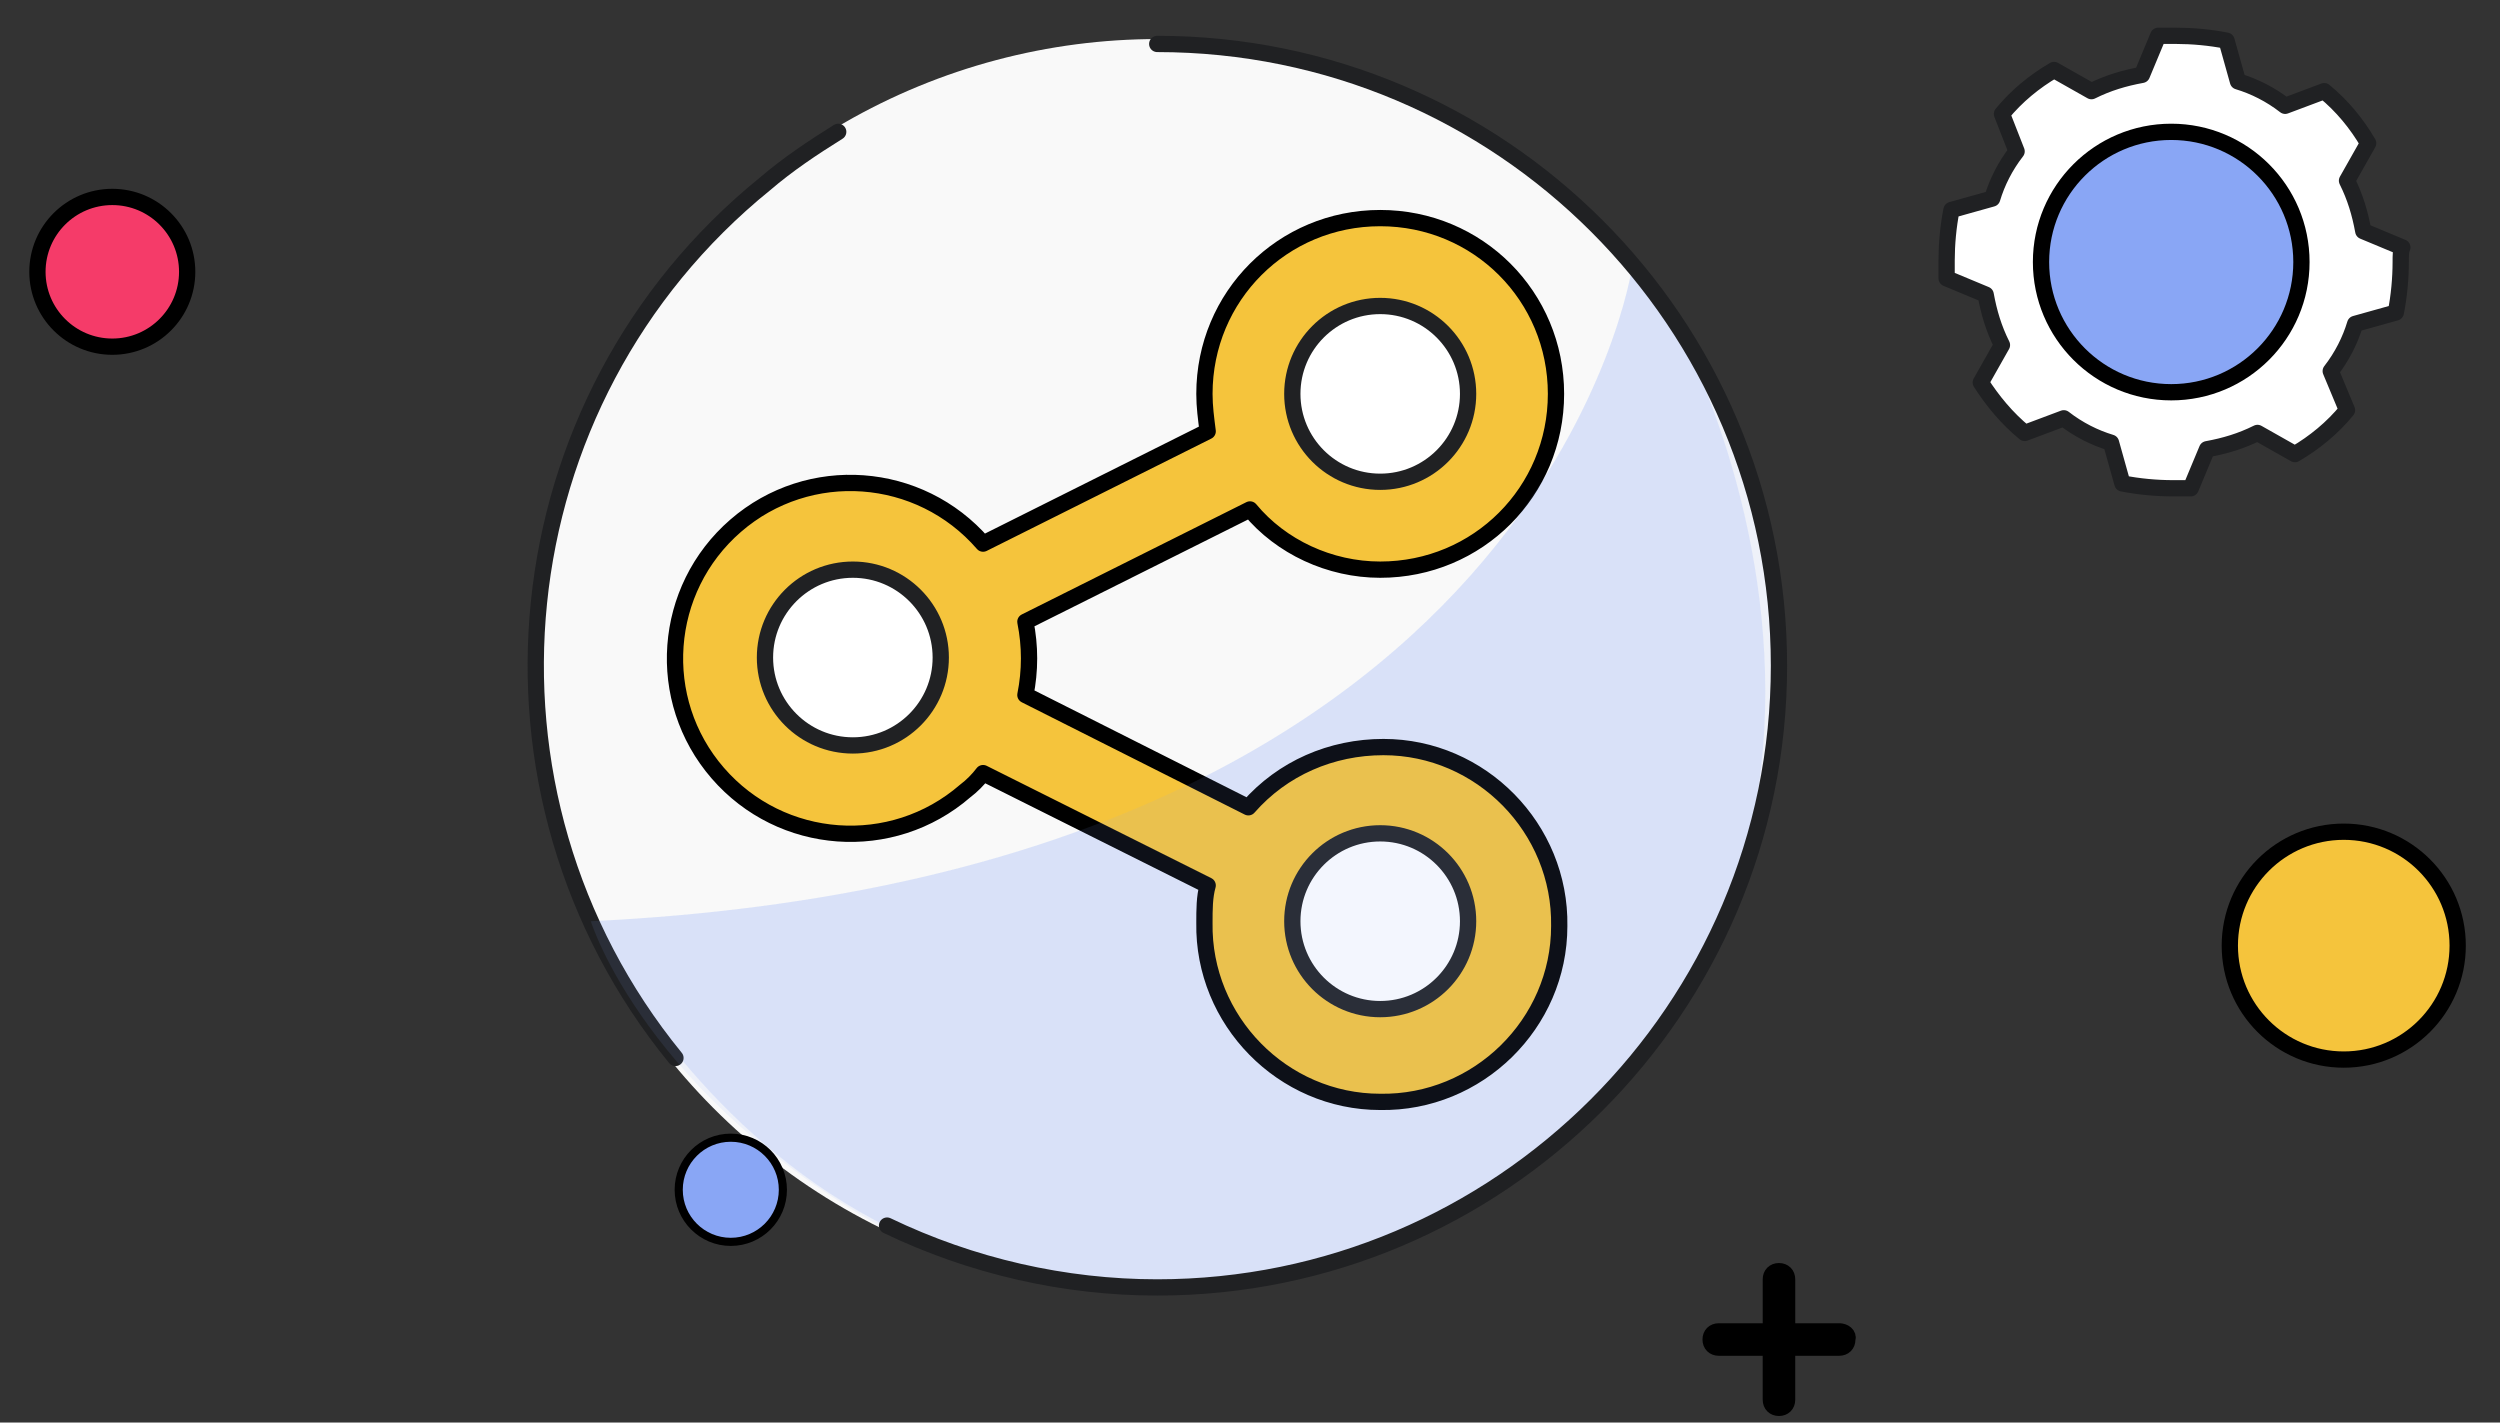 <?xml version="1.0" encoding="utf-8"?>
<!-- Generator: Adobe Illustrator 25.4.0, SVG Export Plug-In . SVG Version: 6.00 Build 0)  -->
<svg version="1.1" id="Layer_1" xmlns="http://www.w3.org/2000/svg" xmlns:xlink="http://www.w3.org/1999/xlink" x="0px" y="0px"
	 viewBox="0 0 153.6 87.4" style="enable-background:new 0 0 153.6 87.4;" xml:space="preserve">
<rect x="0" y="0" width="153.6" height="87.4" fill="#333333" stroke="none"/>
<style type="text/css">
	.st0{fill:#F9F9F9;}
	.st1{opacity:0.2;fill:#89A6F5;enable-background:new    ;}
	.st2{fill:none;stroke:#202123;stroke-linecap:round;stroke-linejoin:round;}
	.st3{stroke:#000000;stroke-miterlimit:10;}
	.st4{fill:#F5C43C;stroke:#000000;stroke-linecap:round;stroke-linejoin:round;}
	.st5{fill:#FFFFFF;stroke:#202123;stroke-linecap:round;stroke-linejoin:round;}
	.st6{fill:#F53B69;stroke:#000000;stroke-miterlimit:10;}
	.st7{fill:#F5C43C;stroke:#000000;stroke-miterlimit:10;}
	.st8{opacity:0.1;fill:#89A6F5;enable-background:new    ;}
	.st9{fill:#89A6F5;}
	.st10{fill:#89A6F5;stroke:#000000;stroke-width:0.5;stroke-miterlimit:10;}
	.st11{fill:#89A6F5;stroke:#000000;stroke-linecap:round;stroke-linejoin:round;}
</style>
<circle class="st0" cx="71.1" cy="40.9" r="38.5"/>
<path class="st1" d="M100.3,16.3c0,0-5.3,37.5-64,40.3c0,0,15.3,33.8,52,18.4C121.6,57.4,104.6,19.4,100.3,16.3z"/>
<path class="st2" d="M41.5,65C28.2,48.7,30.6,24.6,47,11.3c1.4-1.2,2.9-2.2,4.5-3.2"/>
<path class="st3" d="M113,81.8h-3.2v-3.2c0-0.3-0.2-0.5-0.5-0.5c-0.3,0-0.5,0.2-0.5,0.5c0,0,0,0,0,0v3.2h-3.2
	c-0.3,0-0.5,0.2-0.5,0.5c0,0.3,0.2,0.5,0.5,0.5c0,0,0,0,0,0h3.2V86c0,0.3,0.2,0.5,0.5,0.5c0,0,0,0,0,0c0.3,0,0.5-0.2,0.5-0.5v-3.2
	h3.2c0.3,0,0.5-0.2,0.5-0.5c0,0,0,0,0,0C113.6,82,113.3,81.8,113,81.8C113.1,81.8,113,81.8,113,81.8z"/>
<path class="st4" d="M84.8,35c6,0,10.8-4.8,10.8-10.8s-4.8-10.8-10.8-10.8c-6,0-10.8,4.8-10.8,10.8c0,0.8,0.1,1.5,0.2,2.3l-13.8,6.9
	c-3.9-4.5-10.7-5-15.2-1.1c-4.5,3.9-5,10.7-1.1,15.2s10.7,5,15.2,1.1c0.4-0.3,0.8-0.7,1.1-1.1l13.8,6.9c-0.2,0.7-0.2,1.5-0.2,2.3
	c-0.1,6,4.8,11,10.8,11c6,0.1,11-4.8,11-10.8c0.1-6-4.8-11-10.8-11c-3.2,0-6.2,1.3-8.3,3.7L63,42.7c0.3-1.5,0.3-3,0-4.5l13.8-6.9
	C78.7,33.6,81.7,35,84.8,35z"/>
<circle class="st5" cx="84.8" cy="56.6" r="5.4"/>
<circle class="st5" cx="52.4" cy="40.4" r="5.4"/>
<circle class="st5" cx="84.8" cy="24.2" r="5.4"/>
<circle class="st6" cx="6.9" cy="16.7" r="4.6"/>
<circle class="st7" cx="144" cy="58.1" r="7"/>
<path class="st8" d="M36.3,56.6c58.7-2.8,64-40.3,64-40.3c7.3,6.1,20.3,41.1-12,58.7c0,0-14.1,8.3-33.4,0.8
	C39.6,67.4,36.3,56.6,36.3,56.6z"/>
<path class="st9" d="M57.6,87.4"/>
<path class="st2" d="M71.1,2.7c21.1,0,38.2,17.1,38.2,38.2S92.1,79.1,71.1,79.1c-5.7,0-11.4-1.3-16.6-3.8"/>
<circle class="st10" cx="44.9" cy="73.1" r="3.2"/>
<path class="st5" d="M147.5,16.1c0,1-0.1,2.1-0.3,3.1l-2.5,0.7c-0.3,1-0.8,2-1.5,2.9l1,2.4c-0.9,1.1-2,2-3.2,2.7l-2.3-1.3
	c-1,0.5-2,0.8-3.1,1l-1,2.4c-0.3,0-0.7,0-1.1,0c-1,0-2.1-0.1-3.1-0.3l-0.7-2.5c-1-0.3-2-0.8-2.9-1.5l-2.4,0.9c-1.1-0.9-2-2-2.7-3.1
	l1.3-2.3c-0.5-1-0.8-2-1-3.1l-2.4-1c0-0.4,0-0.7,0-1.1c0-1,0.1-2.1,0.3-3.1l2.5-0.7c0.3-1,0.8-2,1.5-2.9L123,7c0.9-1.1,2-2,3.2-2.7
	l2.3,1.3c1-0.5,2-0.8,3.1-1l1-2.4c0.4,0,0.7,0,1.1,0c1,0,2.1,0.1,3.1,0.3l0.7,2.5c1,0.3,2,0.8,2.9,1.5l2.4-0.9c1.1,0.9,2,2,2.7,3.2
	l-1.3,2.3c0.5,1,0.8,2,1,3.1l2.4,1C147.5,15.4,147.5,15.7,147.5,16.1z"/>
<circle class="st11" cx="133.4" cy="16.1" r="8"/>
</svg>
